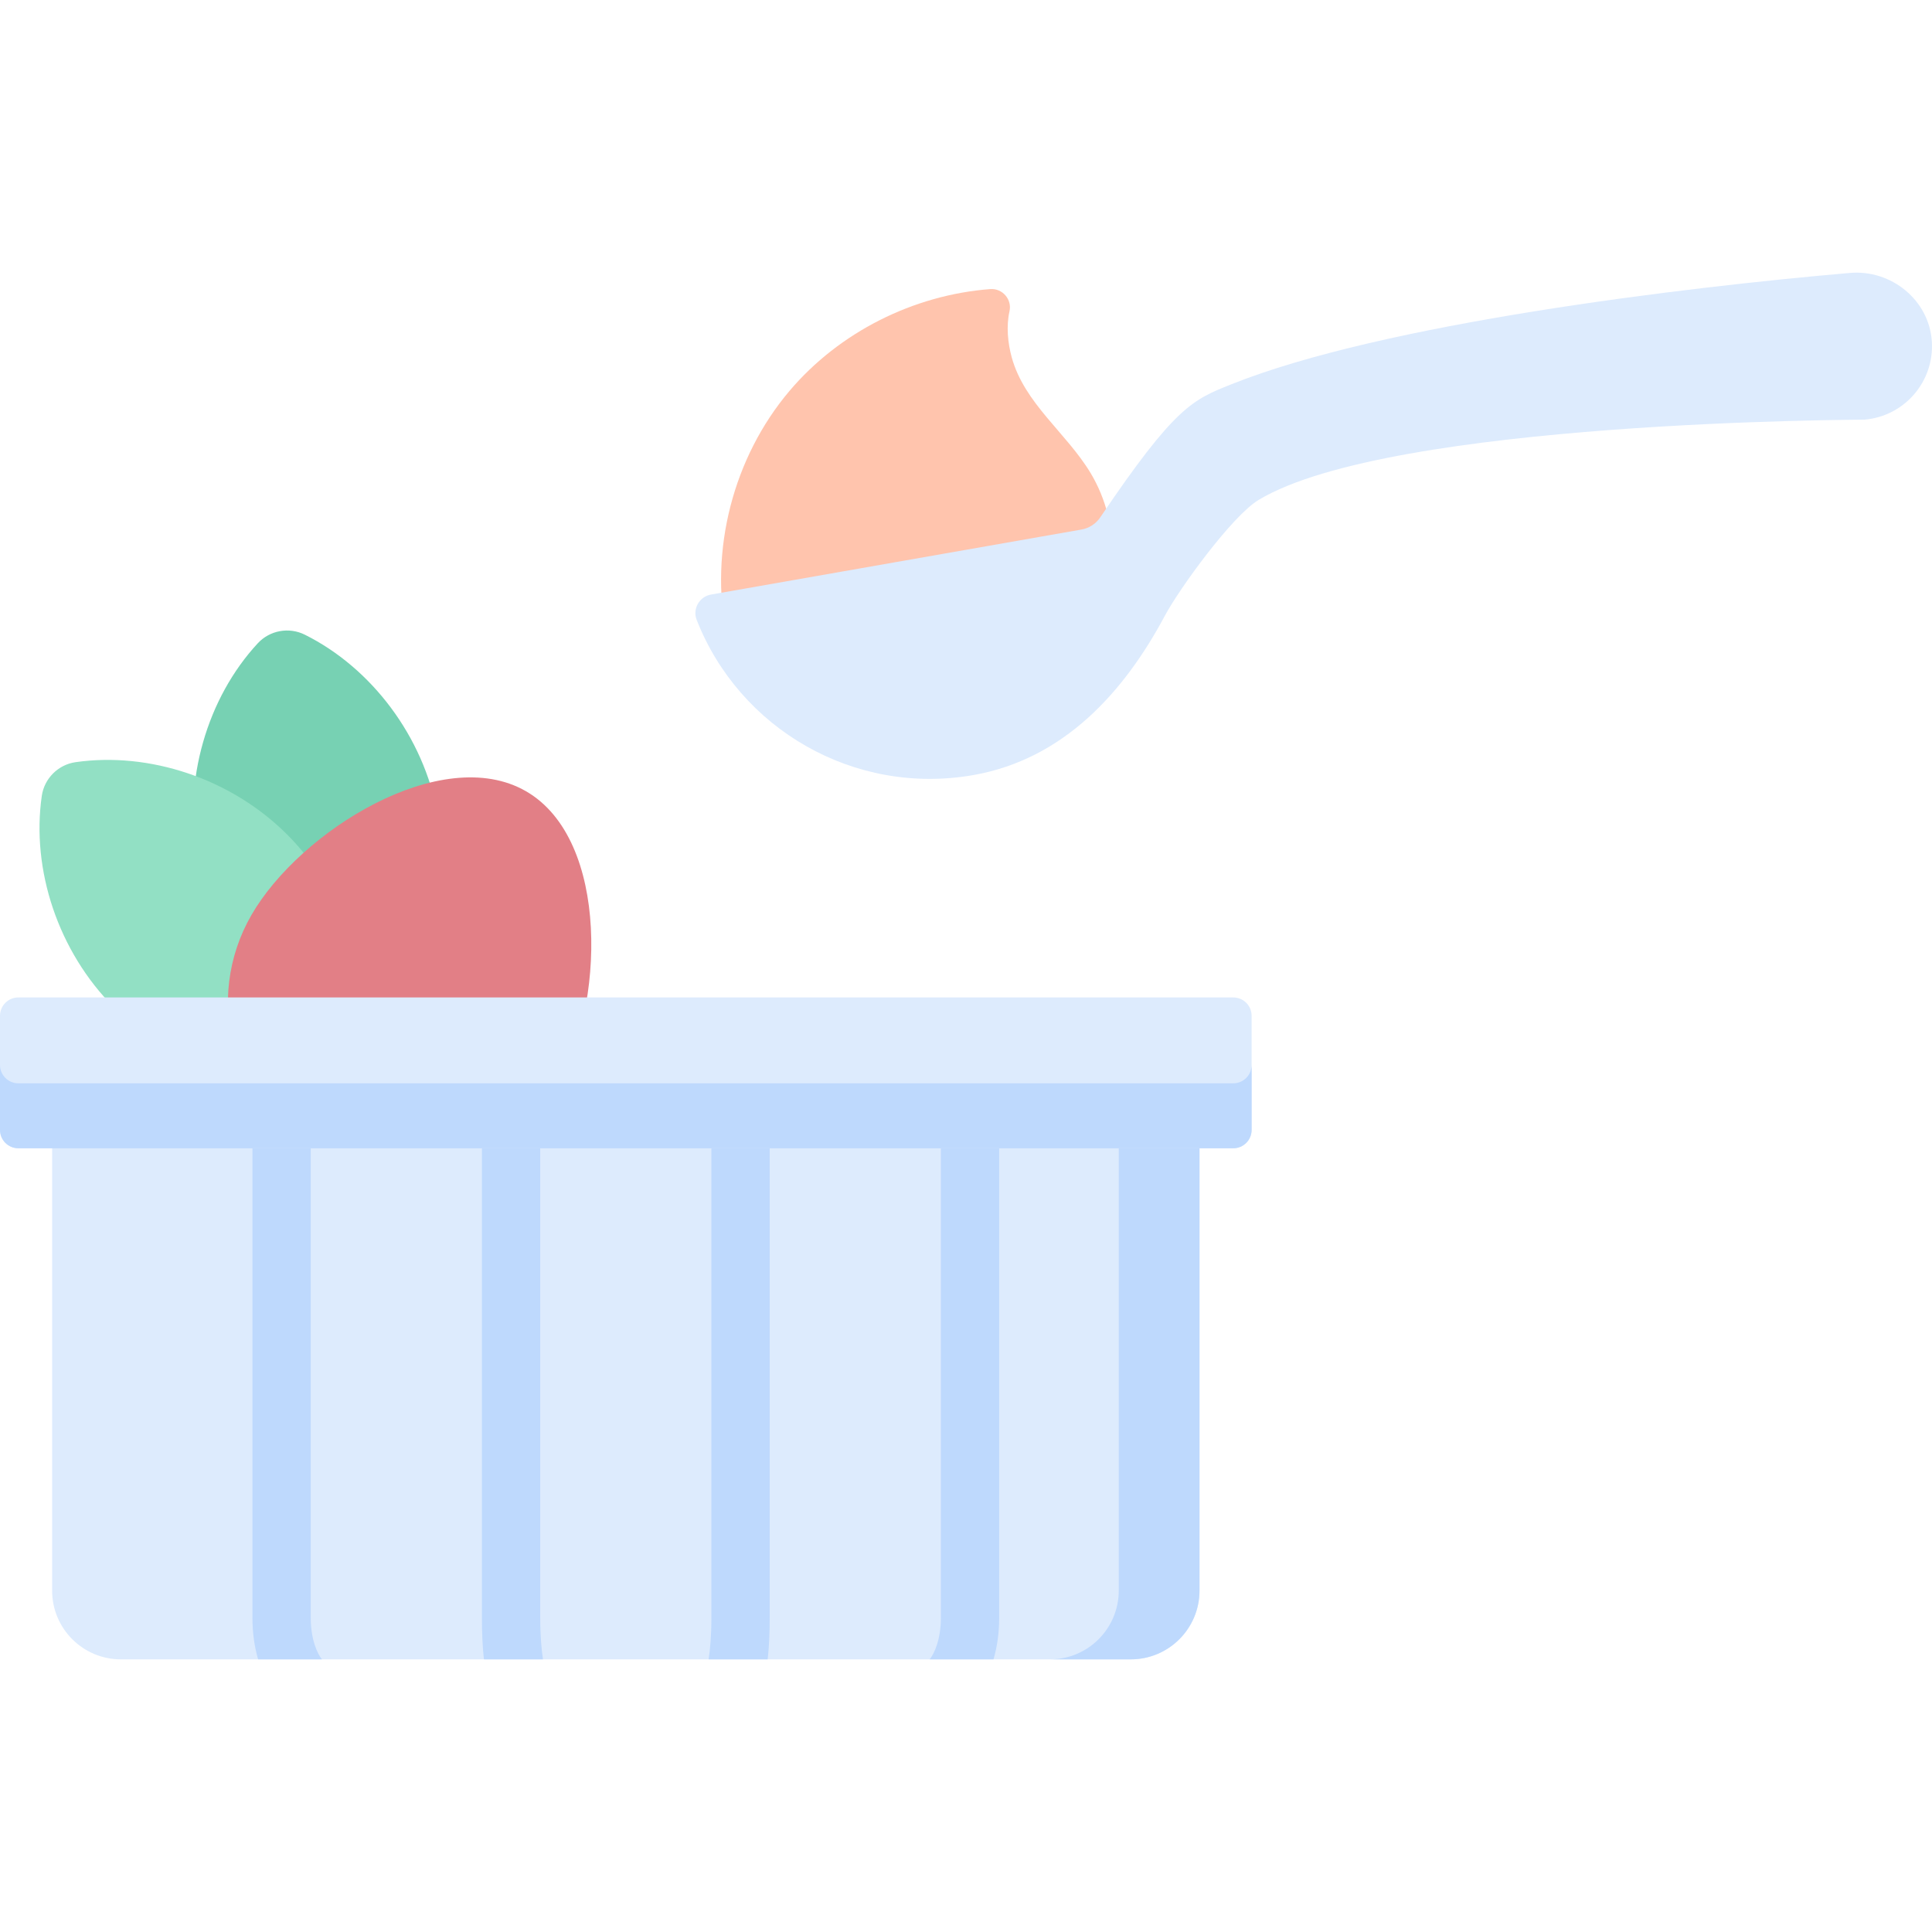 <svg id="Capa_1" enable-background="new 0 0 512 512" height="512" viewBox="0 0 512 512" width="512" xmlns="http://www.w3.org/2000/svg"><g><path d="m209.235 103.584c13.194-15.58 32.86-25.428 53.19-26.972 3.233-.245 5.809 2.725 5.099 5.888-.886 3.946-.449 8.425.602 12.232 3.375 12.226 14.498 19.994 20.906 30.65 8.191 13.619 7.761 31.95-1.06 45.169l-95.416-2.059c-4.584-22.656 1.741-47.269 16.679-64.908z" fill="#ffc4ad"/><path d="m80.767 168.194c-4.186-2.082-9.272-1.151-12.449 2.278-13.416 14.486-19.869 36.372-16.09 57.024 1.468 8.021 4.397 15.406 8.462 21.93 14.304 22.958 49.925 16.439 55.172-10.097 1.491-7.541 1.615-15.484.147-23.505-3.78-20.652-17.566-38.835-35.242-47.63z" fill="#77d1b3"/><path d="m20.021 201.985c-4.627.665-8.284 4.322-8.949 8.949-2.808 19.544 4.319 41.219 19.165 56.065 5.766 5.766 12.373 10.178 19.425 13.236 24.817 10.762 50.422-14.844 39.66-39.66-3.058-7.052-7.47-13.659-13.236-19.425-14.846-14.846-36.521-21.973-56.065-19.165z" fill="#92e0c4"/><path d="m139.399 209.691c-22.297-12.873-59.876 10.472-72.75 32.769-12.873 22.298-5.234 50.809 17.063 63.682s50.808 5.234 63.682-17.064c12.874-22.297 14.302-66.514-7.995-79.387z" fill="#e27f86"/><path d="m13.812 293.086v128.436c0 10.065 8.159 18.225 18.225 18.225h267.619c10.065 0 18.225-8.16 18.225-18.225v-128.436z" fill="#ddebfd"/><path d="m296.481 293.086v128.436c0 10.065-8.159 18.225-18.225 18.225h21.399c10.065 0 18.225-8.16 18.225-18.225v-128.436z" fill="#bed9fd"/><g fill="#bed9fd"><path d="m143.166 293.087h-15.453v135.68c0 4.17.177 7.82.536 10.98h15.648c-.387-2.522-.732-6.238-.732-10.98v-135.68z"/><path d="m249.341 293.086v135.681c0 5.709-1.753 9.505-2.977 10.98h16.926c.969-3.322 1.503-7.025 1.503-10.98v-135.681z"/><path d="m82.352 428.767v-135.681h-15.453v135.681c0 3.955.534 7.657 1.503 10.98h16.926c-1.222-1.476-2.976-5.272-2.976-10.98z"/><path d="m203.979 428.767v-135.681h-15.453v135.681c0 4.741-.345 8.458-.732 10.98h15.648c.361-3.16.537-6.81.537-10.98z"/></g><path d="m0 269.196v30.242c0 2.686 2.178 4.864 4.864 4.864h321.964c2.687 0 4.864-2.178 4.864-4.864v-30.242c0-2.687-2.178-4.864-4.864-4.864h-321.964c-2.686 0-4.864 2.177-4.864 4.864z" fill="#ddebfd"/><path d="m326.828 287.088h-321.964c-2.686 0-4.864-2.178-4.864-4.864v17.214c0 2.686 2.178 4.864 4.864 4.864h321.964c2.686 0 4.864-2.178 4.864-4.864v-17.214c0 2.687-2.177 4.864-4.864 4.864z" fill="#bed9fd"/><path d="m490.257 72.329c-44.207 3.836-123.667 13.377-163.996 29.534-10.163 4.071-14.799 5.805-34.687 35.248-1.147 1.698-2.941 2.865-4.959 3.219l-98.168 17.228c-3.094.543-4.97 3.781-3.825 6.705 11.289 28.828 41.645 46.698 73.316 41.14 24.038-4.219 40.025-22.108 50.74-42.186 3.873-7.257 17.858-26.514 24.878-30.739 35.093-21.115 159.849-21.209 160.587-21.273 10.615-.916 18.511-10.159 17.813-20.742-.722-10.952-10.763-19.083-21.699-18.134z" fill="#ddebfd"/></g></svg>